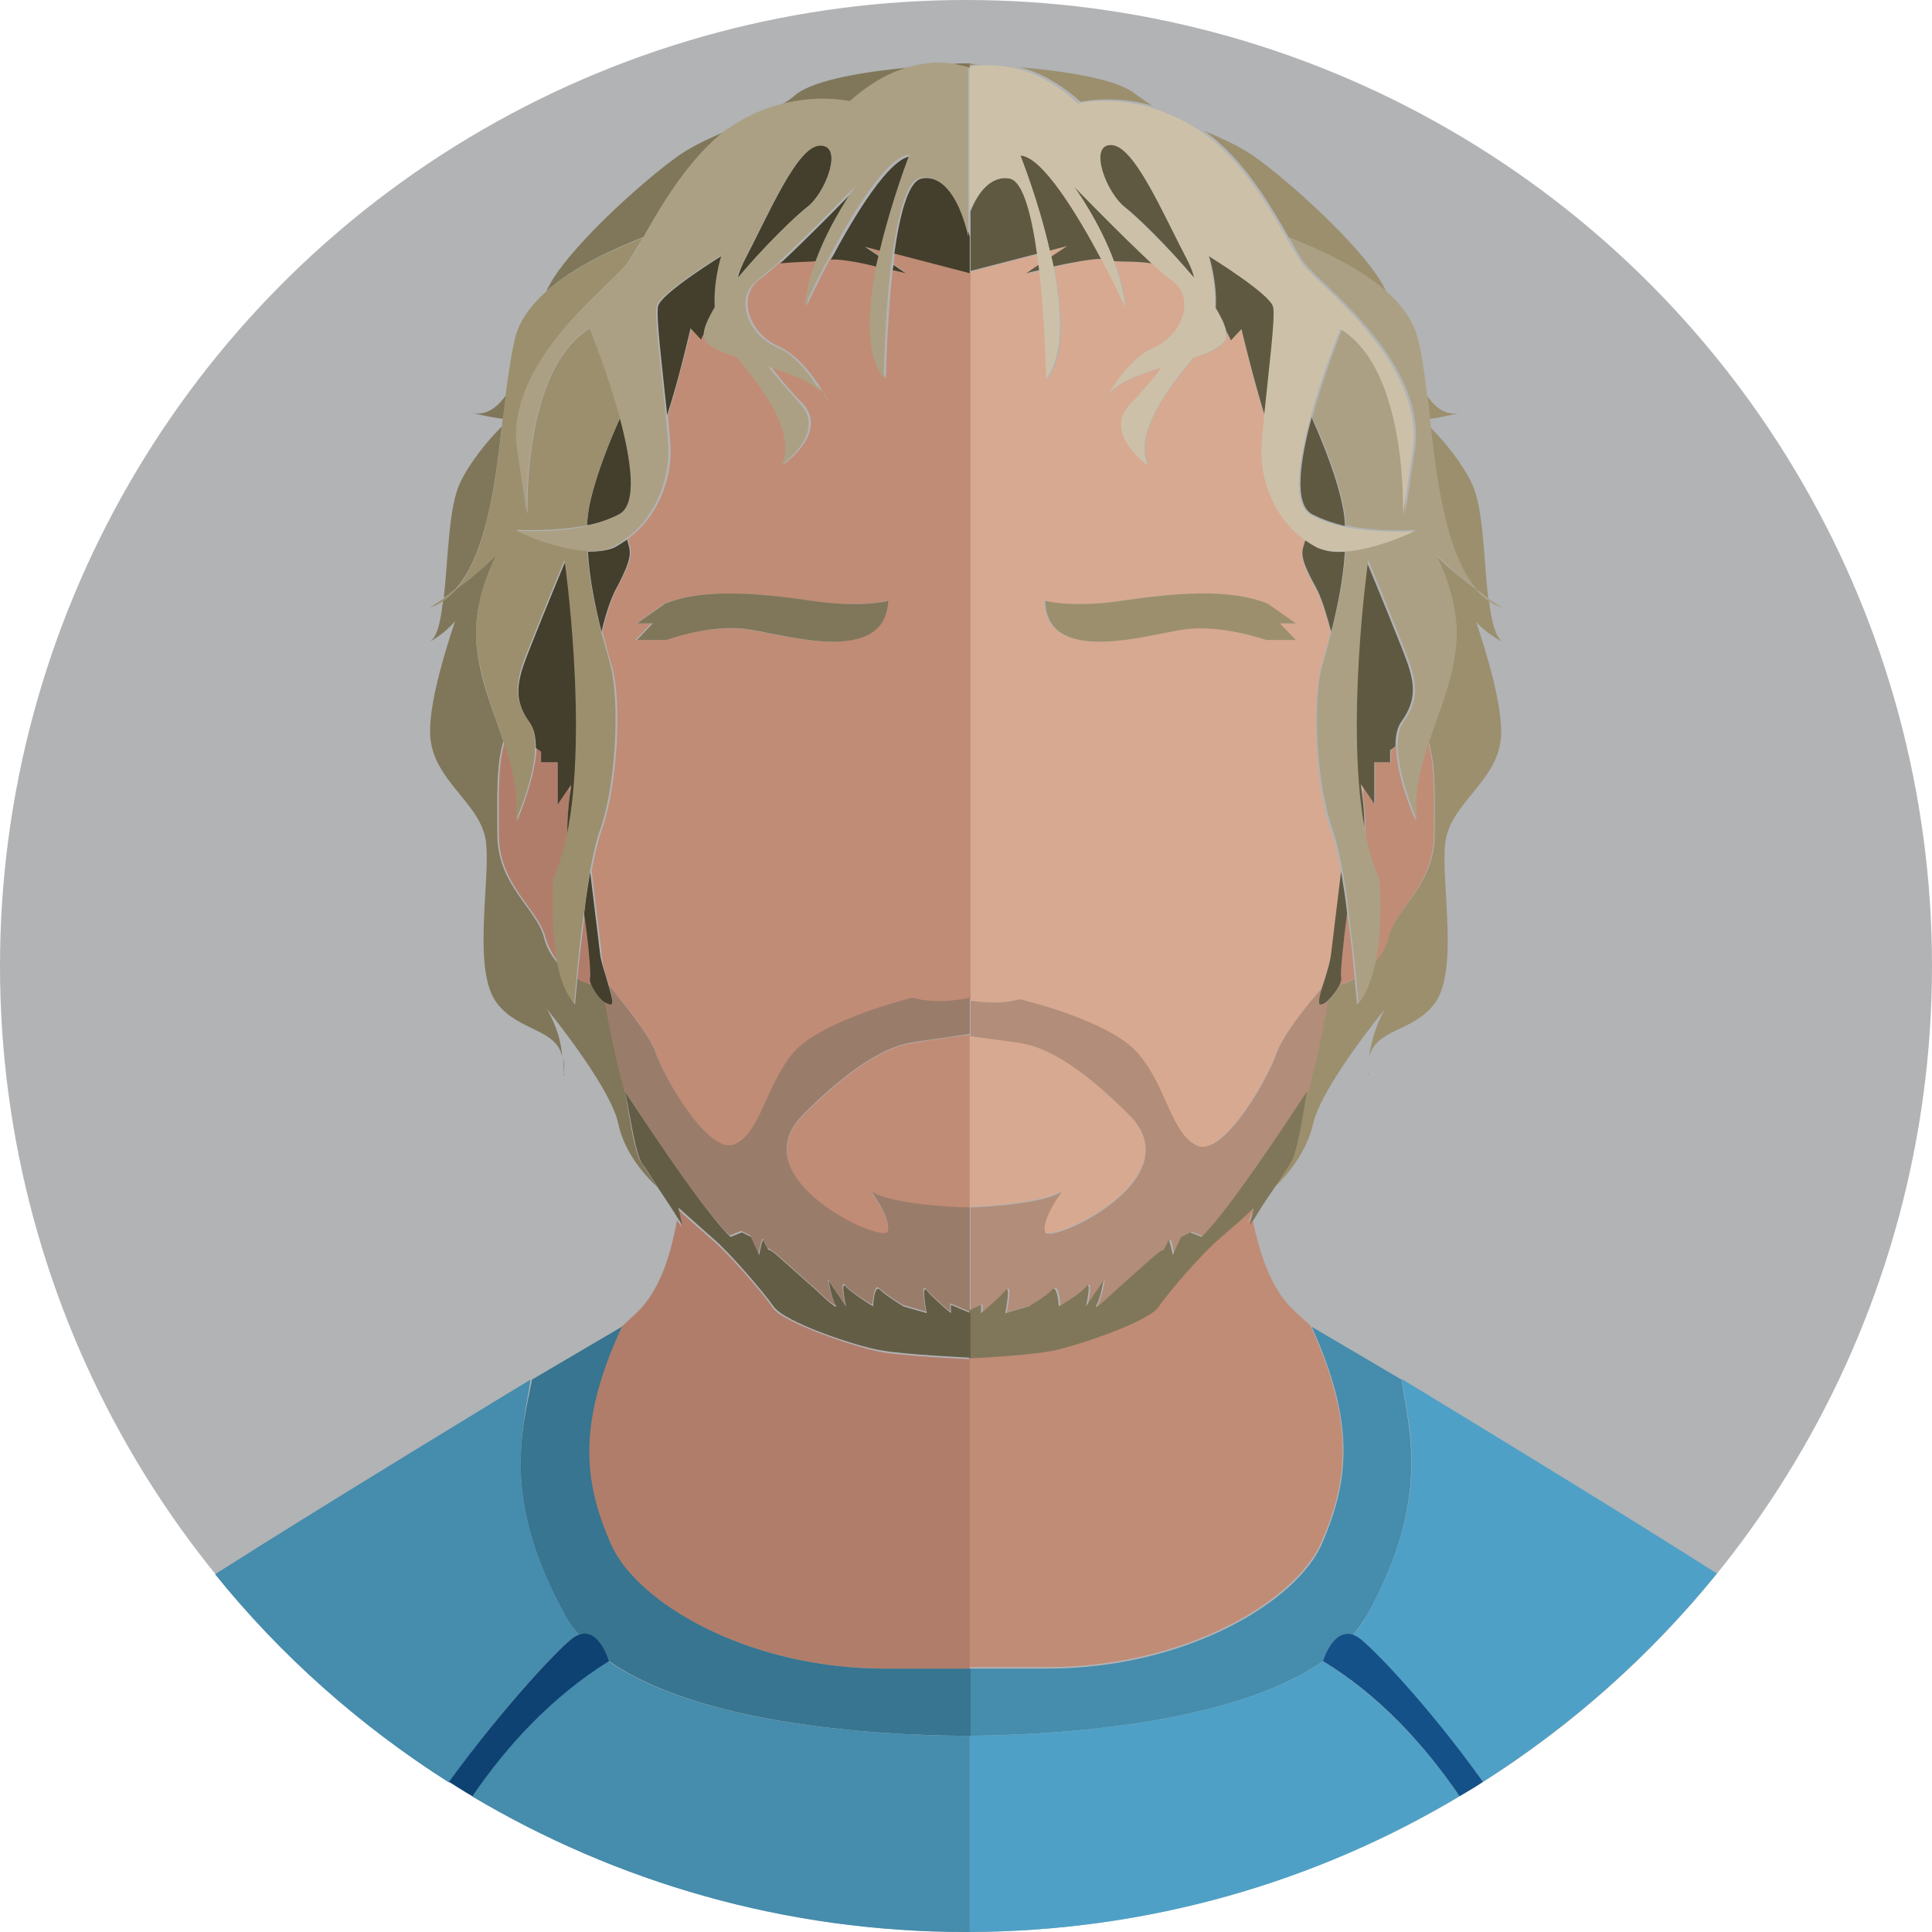 <svg xmlns="http://www.w3.org/2000/svg" width="256" height="256"><circle fill="#B1B3B5" cx="128" cy="128" r="128"/><path fill="#C08C76" d="M166 160.5c0-.1 0-.2-.1-.4-.7.6-3 2.7-4.5 4-1.9 1.6-6.5 6.9-7.9 8.9-1.4 2.1-11 5.3-14.1 5.8-2.4.5-8.5.8-11 1v41.1h10.3c18.5 0 33.1-8.9 36.4-16.6 3.3-7.7 4.7-15.3-1.5-28.7-.8-.7-1.6-1.4-2.5-2.3-2.6-2.6-4.2-7-5.2-12.1l-.6.9.7-1.6z"/><path fill="#9C8F6E" d="M181.3 142.2v.3c.1-.1.1-.2 0-.3zm0 0v-2 2zM127.5 8.4h.5-.5zm65.9 46.3c-1.8.4-3.2-.6-4.4-2.4.1 1 .2 2.1.4 3.2 1.8-.2 4-.8 4-.8zm-22.6-23.2c3.6 1.4 9.1 3.8 12.9 7.2-2.2-5.2-13.2-15-17.7-18.1-1.9-1.3-4.2-2.3-6.5-3.3 5.3 3.7 8.9 10 11.3 14.2zm26.4 47.8c-.6-5.1-.6-12-2.2-15.3-1.3-2.7-3.6-5.5-5.5-7.4.9 8.1 2.2 17.1 6.1 21.5.6.4 1.1.8 1.6 1.2zM129.8 8.5c-.5 0-.9 0-1.3-.1v.3c.4-.1.8-.2 1.3-.2zm22.9 5.5c-.8-.5-1.5-1-2.2-1.5-2.5-2.1-9.7-3.1-15.4-3.6 2.4.6 5.2 2 8.1 4.6 0 0 4.2-1 9.5.5z"/><path fill="#9C8F6E" d="M195.6 78.1c-1.7-1.3-3.8-2.9-5.4-4.6 1.6 3.2 3.2 7.8 2.6 12.5-.6 4.3-2.2 8.3-3.5 12.2 1 3.4.8 7.6.8 12.4 0 6.7-5.3 9.9-6.2 13.7-.3 1.1-.9 2.2-1.8 3.3-.4 2.2-1.1 4.3-2.3 5.5 0 0-.1-1.4-.3-3.4-.6.4-1.3.6-2 .8-.4.8-1 1.7-1.7 2.2-.5 2.9-1.4 7.5-2.6 11.9-.5 1.9-1.3 8.2-2.3 9.6-.4.5-1.2 1.8-2.1 3.2 1.6-1.5 4.3-4.6 5.2-8.5.8-3.7 5.9-10.7 9.5-15.2-1.4 2.5-1.9 4.9-2.1 6.5.8-3.9 5.7-3.4 8.6-7.1 3.4-4.3.9-16.1 1.5-21.4s7.1-8.2 7.4-14.2c.2-4-1.9-10.9-3.3-15.1C197 84 199 85 199 85c-.9-.8-1.4-2.8-1.7-5.4-.7-.4-1.2-.9-1.7-1.5z"/><path fill="#C08C76" d="M190 110.6c0-4.8.2-9-.8-12.4-1.2 3.6-2.1 7-1.6 10.6 0 0-2.6-5.6-2.6-9.9-.4.3-.7.5-.7.5v1.6h-2.1v5.6l-1.5-2.2c0 .3-.1.6-.1.9.2 1.4.4 3.7.3 5.5.5 2.2 1.1 4.2 1.8 5.8 0 0 .4 5.9-.5 10.9.9-1 1.5-2.1 1.8-3.3.8-3.7 6-6.9 6-13.6zm-12.3 18.8c.1.3 0 .7-.2 1.1.7-.2 1.4-.5 2-.8-.2-2.3-.5-5.5-1-8.7-.5 3.9-.9 7.9-.8 8.4z"/><path fill="#D7A990" d="M128.5 151.1v8.8c2.7-.1 9.8-.6 12.1-2.1 0 0-2.8 3.8-2.2 5.4s19.8-7 11.1-15.6c-8.6-8.6-13-9.3-15.1-9.6-1.5-.2-4.4-.6-5.9-.8v13.9zm10.6-117.9c.1.3.1.5.2.8l2.1-1.4-2.3.6z"/><path fill="#D7A990" d="M128.5 36.2v96.4c1.5.2 4.2.5 6.5-.2 0 0 12 2.9 15.8 7.3 3.7 4.5 4.3 10.5 7.7 12.1 3.4 1.6 9.3-8.6 10.5-12.1.9-2.5 4.4-6.7 6.2-8.9.4-1.5 1.1-3.4 1.2-4.5.1-1 .7-5.7 1.3-10.7-.4-2.1-.8-4-1.3-5.3-2.2-6.2-2.6-17.2-1.4-21.8.3-1.2.8-2.9 1.3-4.7-.6-2.5-1.3-4.6-2.1-6-2.3-4.2-1.7-4.6-1.3-6.2-3.5-2.5-6.1-7.5-5.6-13 .1-1 .2-2.2.3-3.4-1.6-4.9-3.1-11.5-3.1-11.5l-1.4 1.4s-.2-.5-.6-1.2c.1.5 0 .9-.1 1.2-.6 1-2.2 1.7-4.2 2.3-3.3 4-7.9 9.8-6 14.3 0 0-5.9-4.2-2.5-8 1.1-1.3 2.7-3 4.3-5-2.9.9-5.7 1.9-7 3.5-.4.7-.6 1.2-.6 1.2.1-.4.3-.8.6-1.2 1-1.7 3-4.9 5.9-6.1 4-1.8 5.6-6.7 2.5-8.9-.6-.5-1.6-1.3-2.7-2.3-1.9-.2-3.8-.2-5-.3.7 2 1.3 4.1 1.5 6.1 0 0-1.3-2.9-3.2-6.4-1.2 0-4 .5-6.3 1.1 1.1 5.8 1.5 11.8-1 14.9 0 0-.1-7.4-.9-14.4-1 .2-1.7.4-1.7.4l1.6-1.1c-.1-.5-.1-1-.2-1.5l-8.9 2.3v.2zm20.1 43.4c6.8-1 14.3-1.7 19.3.4l3.7 2.6h-2.1l2.1 2.2h-3.9s-6-2.2-10.9-1.4c-4.9.7-18.1 4.9-18.5-3.8.1 0 3.5 1 10.3 0zm31.9 25.7c0-.3.1-.6.1-.9l-.3-.4s.1.5.2 1.3z"/><path fill="#9C8F6E" d="M156.9 83.4c4.9-.7 10.9 1.4 10.9 1.4h3.9l-2.1-2.2h2.1L168 80c-5.1-2.1-12.5-1.4-19.3-.4-6.8 1-10.2 0-10.2 0 .2 8.7 13.5 4.5 18.4 3.8z"/><path fill="#B28D79" d="M175.1 133.1c-.4 0-.2-1 .2-2.3-1.9 2.1-5.3 6.3-6.2 8.9-1.2 3.5-7.1 13.7-10.5 12.1-3.4-1.6-4-7.7-7.7-12.1-3.7-4.5-15.8-7.3-15.8-7.3-2.3.7-5.1.4-6.5.2v4.7c1.5.2 4.4.6 5.9.8 2.2.3 6.5 1 15.1 9.6s-10.5 17.2-11.1 15.6 2.2-5.4 2.2-5.4c-2.2 1.5-9.4 2-12.1 2.1v13.5l1.6-.7v1.1s2.5-2.1 3.2-3c.8-1 0 3 0 3l3.1-.9s2.3-1.4 3.1-2.2.9 2.2.9 2.2 2.8-1.7 3.6-2.6 0 2.6 0 2.6l2.3-3.4s-.3 2.1-.9 3.2c-.6 1.1 2.5-1.9 2.5-1.9l4.5-4c1.1-1 1.6-1.4 1.9-1.4.3-.6.6-1 .6-1.2.2-.5.6 1.9.6 1.9l1.1-2.4 1.2-.6 1.5.6c4-3.8 13.9-19.2 14-19.3 1.2-4.4 2.1-8.9 2.6-11.9-.4.3-.7.5-.9.5z"/><path fill="#80775A" d="M173.2 144.6c-.1.1-10 15.5-14 19.3l-1.5-.6-1.2.6-1.1 2.4s-.5-2.4-.6-1.9c0 .1-.3.6-.6 1.2-.2 0-.8.4-1.9 1.4l-4.5 4s-3.1 3-2.5 1.9c.6-1.1.9-3.2.9-3.2l-2.3 3.4s.8-3.6 0-2.6-3.6 2.6-3.6 2.6-.2-3-.9-2.2-3.1 2.2-3.1 2.2l-3.1.9s.8-4 0-3-3.2 3-3.2 3v-1.1l-1.6.7v6.4c2.4-.1 8.5-.5 11-1 3.1-.6 12.7-3.8 14.1-5.8 1.4-2.1 6-7.3 7.9-8.9 1.6-1.4 3.9-3.4 4.5-4l.2-.2-.1.5-.4 1.8s.2-.4.6-.9c.6-1 1.6-2.6 2.6-4 .9-1.4 1.7-2.6 2.1-3.2 1.1-1.5 1.9-7.8 2.3-9.7z"/><path fill="#605942" d="M173.8 55.3c-1.5 5.6-2.4 11.4 0 12.8 1.3.7 2.8 1.2 4.4 1.6 0-.7-.1-1.5-.2-2.1-.7-4-2.7-8.9-4.2-12.3zm6.7 50c-.1-.8-.2-1.4-.2-1.4l.3.4 1.5 2.2V101h2.1v-1.6s.3-.2.7-.5c0-1.3.2-2.5.8-3.3 2.6-3.6 1.4-6.3-.3-10.6S181 74.2 181 74.2s-3.2 22.5-.3 36.5c.2-1.7 0-3.9-.2-5.4zm-34.6-71c-3.1-5.9-7.8-13.6-10.7-13.7 0 0 2.3 5.9 3.9 12.6l2.3-.6-2.1 1.4c.1.4.2.9.3 1.3 2.3-.5 5-1 6.3-1zm-8.4-.7c-.7-5-1.8-9.4-3.5-9.9 0 0-3.2-1.2-5.4 4.3v7.9l8.9-2.3zm.2 2.2c0-.2 0-.5-.1-.7l-1.6 1.1s.7-.2 1.7-.4zm26.8 7.8s1.6 6.7 3.1 11.5c.6-6 1.5-13 1.2-14.4-.3-1.7-8.6-6.8-8.6-6.8s1.1 3.4.9 6.9c.7 1.2 1.2 2.2 1.4 3.1.4.7.6 1.2.6 1.2l1.4-1.5zm9.8 34.1c.8 1.4 1.4 3.5 2.1 6 .8-3.2 1.6-7 1.8-10.6-1.3.1-2.5 0-3.4-.5-.6-.3-1.2-.6-1.8-1.1-.5 1.6-1 2 1.3 6.2zm-32-53s3.3 4.5 5.3 9.9c1.2.1 3.1 0 5 .3-4.1-3.8-10.3-10.2-10.3-10.2zm4.9-5.5c-3.1 0-.6 6.4 1.9 8.3 1.4 1 5.8 5.3 9.2 9.4-.1-.7-.4-1.4-.7-2-3.6-6.7-7.3-15.7-10.4-15.7zm28 111.6c-.4 1.3-.6 2.3-.2 2.3.2 0 .5-.1.8-.4.6-.5 1.3-1.4 1.7-2.2.2-.4.3-.8.2-1.1-.1-.5.3-4.5.8-8.4-.2-1.9-.5-3.7-.8-5.5-.6 5-1.2 9.7-1.3 10.7-.1 1.2-.7 3.1-1.2 4.6z"/><path fill="#ACA084" d="M197.2 79.6c.5.4 1.1.7 1.8.9 0 0-.7-.5-1.8-1.2-.5-.3-1-.7-1.6-1.2.5.6 1 1.1 1.6 1.5z"/><path fill="#ACA084" d="M172.9 34.9c2.2 2.9 16.7 13.4 14.5 25.2l-1.2 8s.6-19.2-8.3-24.6c0 0-2.4 5.8-4 11.8 1.5 3.3 3.5 8.3 4.2 12.2.1.7.2 1.4.2 2.1 4.5 1 9.4.6 9.4.6s-5.1 2.5-9.4 2.7c-.2 3.6-1 7.4-1.8 10.6-.5 1.8-.9 3.5-1.3 4.7-1.3 4.6-.8 15.6 1.4 21.8.5 1.4.9 3.2 1.3 5.3.3 1.7.6 3.6.8 5.5.4 3.2.8 6.4 1 8.7.2 2.1.3 3.4.3 3.4 1.1-1.3 1.8-3.3 2.3-5.5 1-5 .5-10.9.5-10.9-.8-1.7-1.4-3.7-1.8-5.8-2.9-14 .3-36.5.3-36.5s2.7 6.5 4.4 10.8c1.7 4.3 2.9 7 .3 10.6-.6.8-.8 2-.8 3.3.1 4.2 2.6 9.9 2.6 9.9-.5-3.5.4-7 1.6-10.6 1.3-3.9 3-7.8 3.5-12.2.6-4.6-1-9.3-2.6-12.5 1.6 1.6 3.6 3.3 5.4 4.6-3.9-4.5-5.2-13.5-6.1-21.5 0-.4-.1-.7-.1-1.1-.1-1.1-.2-2.2-.4-3.2-.4-3-.7-5.7-1.3-7.7-.6-2.2-2.1-4.2-4-5.9-3.8-3.4-9.3-5.8-12.9-7.2.7 1.4 1.4 2.7 2 3.4z"/><path fill="#CCC1A8" d="M128.5 9v19c2.3-5.5 5.4-4.3 5.4-4.3 1.7.5 2.8 4.9 3.5 9.9.1.5.1 1 .2 1.5 0 .2.1.4.1.7.8 7 .9 14.4.9 14.4 2.4-3.1 2.1-9.1 1-14.9-.1-.5-.2-.9-.3-1.3-.1-.3-.1-.6-.2-.8-1.5-6.7-3.9-12.6-3.9-12.6 2.9.1 7.6 7.9 10.7 13.7 1.9 3.6 3.2 6.4 3.2 6.4-.2-2-.8-4.1-1.5-6.1-2-5.4-5.3-9.9-5.3-9.9s6.2 6.4 10.3 10.2c1.1 1 2 1.8 2.7 2.3 3.1 2.2 1.5 7.2-2.5 8.9-2.8 1.3-4.9 4.4-5.9 6.1 1.3-1.6 4.1-2.6 7-3.5-1.5 2-3.1 3.8-4.3 5-3.4 3.8 2.5 8 2.5 8-1.9-4.4 2.7-10.3 6-14.3 2-.6 3.6-1.4 4.2-2.3.2-.3.2-.7.1-1.2-.1-.8-.6-1.9-1.4-3.1.1-3.4-.9-6.9-.9-6.9s8.3 5.1 8.6 6.8c.3 1.4-.6 8.4-1.2 14.4-.1 1.2-.2 2.3-.3 3.4-.5 5.5 2.1 10.5 5.6 13 .6.4 1.2.8 1.8 1.1 1 .4 2.2.5 3.4.5 4.3-.2 9.4-2.7 9.4-2.7s-4.9.3-9.4-.6c-1.6-.3-3.1-.9-4.4-1.6-2.4-1.4-1.5-7.2 0-12.8 1.6-6 4-11.8 4-11.8 9 5.4 8.3 24.6 8.3 24.6l1.2-8c2.2-11.8-12.4-22.4-14.5-25.2-.5-.7-1.2-1.9-2.1-3.4-2.4-4.2-6-10.5-11.4-14.2-.3-.2-.5-.4-.8-.5-2-1.3-4.1-2.1-6-2.7-5.3-1.5-9.5-.5-9.5-.5-2.9-2.7-5.7-4-8.1-4.6-2.1-.5-3.9-.5-5.3-.4-.5.1-.9.1-1.3.2V9zm20.6 18.5c-2.5-1.9-4.9-8.3-1.9-8.3 3.1 0 6.8 8.9 10.3 15.6.3.7.6 1.3.7 2-3.4-4-7.8-8.2-9.1-9.3z"/><path fill="#CCC1A8" d="M146.9 52.2c-.3.4-.5.8-.6 1.2 0 0 .2-.5.6-1.2z"/><path fill="#458CAD" d="M175.2 204.5c-3.3 7.7-18 16.6-36.4 16.6h-10.3v8.9c8.5-.1 33.9-.9 46.8-9.9 0 0 1.3-4.4 4-3.5.7-.9 1.4-1.8 1.9-2.7 8.4-15.2 5.5-24.4 4.5-31.1l-11.9-7c6.1 13.3 4.7 21 1.4 28.7z"/><path fill="#4FA0C6" d="M175.3 220.1c-12.9 9-38.3 9.8-46.8 9.9v26c23.7-.1 45.9-6.6 64.9-18-4.7-6.9-10.7-13.3-18.1-17.9zm5.9-6.2c-.5 1-1.2 1.9-1.9 2.7l.6.3c1.6 1 9.2 9 16.6 19.2 11.8-7.5 22.2-16.8 31-27.6-13.6-8.7-41.8-25.8-41.8-25.8 1.1 6.8 3.9 16-4.5 31.2z"/><path fill="#145188" d="M179.9 216.9l-.6-.3c-2.7-.9-4 3.5-4 3.5 7.4 4.5 13.4 11 18.1 17.9 1-.6 2.1-1.2 3.1-1.9-7.3-10.2-15-18.2-16.6-19.2z"/><path fill="#B17D6B" d="M80.8 204.5c3.3 7.7 18 16.6 36.4 16.6h11.3v-41s-9-.4-12-1c-3.1-.6-12.7-3.8-14.1-5.8-1.4-2.1-6-7.3-7.9-8.9-1.6-1.4-3.9-3.4-4.5-4 0 .1 0 .2-.1.4l.4 1.8s-.2-.4-.6-.9c-.9 5.1-2.5 9.5-5.2 12.1-.8.8-1.7 1.6-2.5 2.3-5.9 13-4.5 20.7-1.2 28.4z"/><path fill="#80775A" d="M96.6 17.2c-2.3 1-4.6 2-6.5 3.3-4.5 3.1-15.5 12.9-17.7 18.1 3.8-3.4 9.3-5.8 12.9-7.2 2.3-4.1 5.9-10.4 11.3-14.2zm-34 37.5s2.2.6 4.1.8c.1-1.1.2-2.2.4-3.2-1.3 1.8-2.7 2.8-4.5 2.4zm50.2-41.2c2.9-2.7 5.7-4 8.1-4.6-5.7.5-12.9 1.6-15.4 3.6-.7.6-1.4 1.1-2.2 1.5 5.3-1.5 9.5-.5 9.5-.5zm-30 131.1c-1.2-4.4-2.1-8.9-2.6-11.9-.6-.5-1.3-1.4-1.7-2.2-.7-.2-1.4-.5-2-.8-.2 2.1-.3 3.4-.3 3.4-1.1-1.3-1.8-3.3-2.3-5.5-.9-1-1.5-2.1-1.8-3.3-.9-3.8-6.2-7-6.2-13.7 0-4.8-.2-9 .8-12.4-1.3-3.9-3-7.8-3.5-12.2-.6-4.6 1-9.3 2.6-12.5-1.6 1.6-3.6 3.3-5.4 4.6-.5.6-1.1 1.1-1.7 1.5-.3 2.6-.7 4.7-1.7 5.4 0 0 1.9-1 3.3-2.7-1.4 4.2-3.5 11.1-3.3 15.1.3 6.1 6.8 9 7.4 14.2.6 5.2-1.9 17.1 1.5 21.4 2.9 3.7 7.9 3.3 8.6 7.1-.1-1.7-.6-4-2.1-6.5 3.6 4.5 8.7 11.5 9.5 15.2.8 3.9 3.5 6.9 5.2 8.5-.9-1.4-1.7-2.6-2.1-3.2-1-1.3-1.8-7.6-2.2-9.5zM66.5 56.5c-1.9 1.9-4.2 4.7-5.5 7.4-1.6 3.3-1.6 10.2-2.2 15.3.5-.3 1-.7 1.6-1.2 3.9-4.4 5.2-13.4 6.1-21.5z"/><path fill="#80775A" d="M74.7 142.2c.1-.8.1-1.4 0-2v2zm0 0v.3c-.1 0-.1-.1 0-.3zM128.5 9v-.6h-1c-.4 0-.8 0-1.3.1 1.5.2 2.3.5 2.3.5z"/><path fill="#B17D6B" d="M73.4 116.6c.8-1.7 1.4-3.7 1.8-5.8-.1-1.8.1-4 .3-5.5 0-.3-.1-.6-.1-.9l-1.5 2.2V101h-2.1v-1.6s-.3-.2-.7-.5c-.1 4.2-2.6 9.9-2.6 9.9.5-3.5-.4-7-1.6-10.6-1 3.4-.8 7.6-.8 12.4 0 6.7 5.3 9.9 6.2 13.7.3 1.1.9 2.2 1.8 3.3-1.1-5-.7-11-.7-11zm4.9 12.8c.1-.5-.3-4.5-.8-8.4-.4 3.2-.8 6.4-1 8.7.6.4 1.3.6 2 .8-.2-.4-.3-.8-.2-1.1z"/><path fill="#C08C76" d="M128.5 151.1v-14s-4.8.6-6.9 1c-2.2.3-6.5 1-15.1 9.6s10.5 17.2 11.1 15.6c.6-1.6-2.2-5.4-2.2-5.4 2.8 1.9 13.1 2.2 13.1 2.2v-9zM116.7 34c.1-.3.1-.6.2-.8l-2.3-.6 2.1 1.4zm-41.3 70.4c0 .3.1.6.1.9.1-.8.2-1.4.2-1.4l-.3.5z"/><path fill="#C08C76" d="M80.8 130.8c1.9 2.1 5.3 6.3 6.2 8.9 1.2 3.5 7.1 13.7 10.5 12.1s4-7.7 7.7-12.1c3.7-4.5 15.8-7.3 15.8-7.3 3.4 1 7.6 0 7.6 0V36.1l-10-2.6c-.1.5-.1 1-.2 1.5l1.6 1.1s-.7-.2-1.7-.4c-.8 7-.9 14.4-.9 14.4-2.4-3.1-2.1-9.1-1-14.9-2.3-.5-5.1-1.1-6.3-1.1-1.9 3.6-3.2 6.4-3.2 6.4.2-2 .8-4.1 1.5-6.1-1.2.1-3.1 0-5 .3-1.1 1-2 1.8-2.7 2.3-3.1 2.2-1.5 7.2 2.5 8.9 2.8 1.3 4.9 4.4 5.9 6.1.3.4.5.8.6 1.2 0 0-.2-.5-.6-1.2-1.3-1.6-4.1-2.6-7-3.5 1.5 2 3.1 3.8 4.3 5 3.4 3.8-2.5 8-2.5 8 1.9-4.4-2.7-10.3-6-14.3-2-.6-3.6-1.4-4.2-2.3-.2-.3-.2-.7-.1-1.2-.4.7-.6 1.2-.6 1.2l-1.4-1.4S90 50.2 88.5 55c.1 1.2.2 2.3.3 3.4.5 5.5-2.1 10.5-5.6 13 .4 1.6 1 2-1.3 6.2-.8 1.4-1.4 3.5-2.1 6 .5 1.8.9 3.5 1.3 4.7 1.3 4.6.8 15.6-1.4 21.8-.5 1.4-.9 3.2-1.3 5.3.6 5 1.2 9.7 1.3 10.7 0 1.3.6 3.2 1.1 4.7zm3.5-48.2L88 80c5.1-2.1 12.5-1.4 19.3-.4s10.2 0 10.2 0c-.3 8.7-13.6 4.5-18.5 3.8-4.9-.7-10.9 1.4-10.9 1.4h-3.9l2.1-2.2h-2z"/><path fill="#80775A" d="M86.9 84.8h1.4s6-2.2 10.9-1.4c4.9.7 18.1 4.9 18.5-3.8 0 0-3.4 1-10.2 0s-14.4-1.7-19.4.4l-3.7 2.6h2.1l-2.1 2.2h2.5z"/><path fill="#9A7C6A" d="M128.5 160s-10.3-.2-13.1-2.2c0 0 2.8 3.8 2.2 5.4-.6 1.6-19.8-7-11.1-15.6 8.6-8.6 13-9.3 15.1-9.6 2.2-.3 6.9-1 6.9-1v-4.8s-4.2 1-7.6 0c0 0-12 2.9-15.8 7.3-3.7 4.5-4.3 10.5-7.7 12.1s-9.3-8.6-10.5-12.1c-.9-2.5-4.4-6.7-6.2-8.9.4 1.3.6 2.3.2 2.3-.2 0-.5-.1-.8-.4.5 2.9 1.4 7.5 2.6 11.9.1.1 9.9 15.5 14 19.3l1.5-.6 1.2.6 1.1 2.4s.5-2.4.6-1.9c0 .1.3.6.6 1.2.2 0 .8.4 1.9 1.4l4.5 4s3.1 3 2.5 1.9c-.6-1.1-.9-3.2-.9-3.2l2.3 3.4s-.8-3.6 0-2.6 3.6 2.6 3.6 2.6.2-3 .9-2.2c.8.8 3.1 2.2 3.1 2.2l3.1.9s-.8-4 0-3 3.2 3 3.2 3v-1.1l2.6 1.1V160z"/><path fill="#645D46" d="M90 160.5l-.1-.5.2.2c.7.6 3 2.7 4.5 4 1.9 1.6 6.5 6.9 7.9 8.9 1.4 2.1 11 5.3 14.1 5.8 3.1.6 12 1 12 1v.1-6l-2.6-1.1v1.1s-2.5-2.1-3.2-3c-.8-1 0 3 0 3l-3.1-.9s-2.3-1.4-3.1-2.2c-.8-.8-.9 2.2-.9 2.2s-2.8-1.7-3.6-2.6c-.8-1 0 2.6 0 2.6l-2.3-3.4s.3 2.1.9 3.2c.6 1.1-2.5-1.9-2.5-1.9l-4.5-4c-1.1-1-1.6-1.4-1.9-1.4-.3-.6-.6-1-.6-1.2-.2-.5-.6 1.9-.6 1.9l-1.1-2.4-1.2-.6-1.5.6c-4-3.8-13.9-19.2-14-19.3.5 1.9 1.3 8.2 2.3 9.6.4.5 1.2 1.8 2.1 3.2 1 1.5 2 3 2.6 4l.6.9-.4-1.8z"/><path fill="#433F2C" d="M108.8 19.2c-3.1 0-6.8 8.9-10.3 15.6-.3.7-.6 1.3-.7 2 3.4-4.1 7.8-8.3 9.2-9.4 2.4-1.8 4.8-8.2 1.8-8.2zm-37 81.8h2.1v5.6l1.5-2.2.3-.4s-.1.6-.2 1.4c-.2 1.4-.4 3.7-.3 5.5 2.9-14-.3-36.5-.3-36.5s-2.7 6.5-4.4 10.8c-1.7 4.3-2.9 7-.3 10.6.6.8.8 2 .8 3.3.4.3.7.5.7.5v1.4zm21.1-56s.2-.5.6-1.2c.1-.8.6-1.9 1.4-3.1-.1-3.4.9-6.9.9-6.9s-8.3 5.1-8.6 6.8c-.3 1.4.6 8.4 1.2 14.4 1.6-4.9 3.1-11.5 3.1-11.5l1.4 1.5zm23.5-9.6c.1-.5.2-.9.3-1.3l-2.1-1.4 2.3.6c1.5-6.7 3.9-12.6 3.9-12.6-2.9.1-7.6 7.9-10.7 13.7 1.3-.1 4 .4 6.3 1zM82.2 68.1c2.4-1.4 1.5-7.2 0-12.8-1.5 3.3-3.5 8.3-4.2 12.2-.1.7-.2 1.4-.2 2.1 1.6-.3 3.1-.8 4.4-1.5zm.9 3.4c-.6.4-1.2.8-1.8 1.1-1 .4-2.2.5-3.4.5.2 3.6 1 7.4 1.8 10.6.6-2.5 1.3-4.6 2.1-6 2.2-4.2 1.7-4.6 1.3-6.2zm30.6-46.8s-6.2 6.4-10.3 10.2c1.9-.2 3.8-.2 5-.3 2-5.4 5.3-9.9 5.3-9.9zm4.7 10.4c0 .2-.1.4-.1.7 1 .2 1.7.4 1.7.4l-1.6-1.1zm10.1 1.1v-4.8c-2.2-9.3-6.5-7.7-6.5-7.7-1.7.5-2.8 4.9-3.5 9.9l10 2.6zm-47.6 96.9c.4 0 .2-1-.2-2.3-.4-1.5-1.1-3.4-1.2-4.5-.1-1-.7-5.7-1.3-10.7-.3 1.7-.6 3.6-.8 5.5.6 3.9.9 7.9.8 8.4-.1.3 0 .7.2 1.1.4.8 1 1.7 1.7 2.2.3.1.6.3.8.3z"/><path fill="#9C8F6E" d="M60.4 78.1c-.6.4-1.1.8-1.6 1.2-1.1.7-1.8 1.2-1.8 1.2.6-.2 1.2-.5 1.8-.9.6-.4 1.1-.9 1.6-1.5z"/><path fill="#9C8F6E" d="M65.8 73.5c-1.6 3.2-3.2 7.8-2.6 12.5.6 4.3 2.2 8.3 3.5 12.2 1.2 3.6 2.1 7 1.6 10.6 0 0 2.6-5.6 2.6-9.9 0-1.3-.2-2.5-.8-3.3-2.6-3.6-1.4-6.3.3-10.6s4.4-10.8 4.4-10.8 3.2 22.5.3 36.5c-.5 2.2-1.1 4.2-1.8 5.8 0 0-.4 5.9.5 10.9.4 2.2 1.1 4.3 2.3 5.5 0 0 .1-1.4.3-3.4.2-2.3.5-5.5 1-8.7.2-1.9.5-3.7.8-5.5.4-2.1.8-4 1.3-5.3 2.2-6.2 2.6-17.2 1.4-21.8-.3-1.2-.8-2.9-1.3-4.7-.8-3.2-1.6-7-1.8-10.6-4.3-.2-9.4-2.7-9.4-2.7s4.9.3 9.4-.6c0-.7.1-1.5.2-2.1.7-3.9 2.7-8.9 4.2-12.2-1.6-6-4-11.8-4-11.8-9 5.4-8.3 24.6-8.3 24.6l-1.2-8C66.4 48.3 81 37.8 83.1 34.9c.5-.7 1.2-1.9 2.1-3.4-3.6 1.4-9.1 3.8-12.9 7.2-1.9 1.7-3.4 3.7-4 5.9-.5 2-.9 4.7-1.3 7.7-.1 1-.2 2.1-.4 3.2 0 .4-.1.7-.1 1.1-.9 8.1-2.2 17.1-6.1 21.5 1.8-1.3 3.8-2.9 5.4-4.6z"/><path fill="#ACA084" d="M85.2 31.5c-.8 1.5-1.5 2.7-2.1 3.4-2.1 2.9-16.7 13.4-14.5 25.2l1.2 8s-.6-19.2 8.3-24.6c0 0 2.4 5.8 4 11.8 1.5 5.6 2.4 11.4 0 12.8-1.3.7-2.8 1.2-4.4 1.6-4.5 1-9.4.6-9.4.6s5.1 2.5 9.4 2.7c1.3.1 2.5 0 3.4-.5.6-.3 1.2-.6 1.8-1.1 3.5-2.5 6.1-7.5 5.6-13-.1-1-.2-2.2-.3-3.4-.6-6-1.5-13-1.2-14.4.3-1.7 8.6-6.8 8.6-6.8s-1.1 3.4-.9 6.9c-.7 1.2-1.2 2.2-1.4 3.1-.1.5 0 .9.1 1.2.6 1 2.2 1.7 4.2 2.3 3.3 4 7.9 9.8 6 14.3 0 0 5.9-4.2 2.5-8-1.1-1.3-2.7-3-4.3-5 2.9.9 5.7 1.9 7 3.5-1-1.7-3-4.9-5.9-6.1-4-1.8-5.6-6.7-2.5-8.9.6-.5 1.6-1.3 2.7-2.3 4.1-3.8 10.3-10.2 10.3-10.2s-3.3 4.5-5.3 9.9c-.7 2-1.3 4.1-1.5 6.1 0 0 1.3-2.9 3.2-6.4 3.1-5.9 7.8-13.6 10.7-13.7 0 0-2.3 5.9-3.9 12.6-.1.3-.1.5-.2.8-.1.4-.2.9-.3 1.3-1.1 5.8-1.5 11.8 1 14.9 0 0 .1-7.4.9-14.4 0-.2 0-.5.1-.7.1-.5.1-1 .2-1.5.7-5 1.8-9.4 3.5-9.9 0 0 4.3-1.6 6.5 7.7V9s-.9-.4-2.3-.6c-1.3-.2-3.1-.2-5.3.4-2.4.6-5.2 2-8.1 4.6 0 0-4.2-1-9.5.5-1.9.5-3.9 1.4-6 2.7-.3.2-.5.4-.8.5-5.1 3.9-8.7 10.2-11.1 14.4zm21.7-4c-1.4 1-5.8 5.3-9.2 9.4.1-.7.4-1.4.7-2 3.5-6.7 7.2-15.6 10.3-15.6s.7 6.3-1.8 8.2z"/><path fill="#ACA084" d="M109.1 52.2c.4.7.6 1.2.6 1.2-.1-.4-.3-.8-.6-1.2z"/><path fill="#377590" d="M74.8 213.9c.5 1 1.2 1.9 1.9 2.7 2.7-.9 4 3.5 4 3.5 13.5 9.4 40.6 9.9 47.9 9.9v-8.9h-11.3c-18.5 0-33.1-8.9-36.4-16.6-3.3-7.7-4.7-15.3 1.5-28.7l-11.9 7c-1.3 6.6-4.1 15.9 4.3 31.1z"/><path fill="#458CAD" d="M128.5 237.3V230c-7.3 0-34.4-.5-47.9-9.9-7.4 4.5-13.4 11-18.1 17.9 19.2 11.4 41.5 18 65.5 18h.5v-18.7zm-52.4-20.4l.6-.3c-.7-.9-1.4-1.8-1.9-2.7-8.4-15.2-5.5-24.4-4.5-31.1 0 0-28.2 17.1-41.8 25.8 8.7 10.8 19.2 20.1 31 27.6 7.3-10.3 15-18.3 16.6-19.3z"/><path fill="#0E4273" d="M80.7 220.1s-1.3-4.5-4-3.5l-.6.3c-1.6 1-9.2 9-16.6 19.2 1 .6 2 1.3 3.1 1.9 4.7-6.9 10.7-13.3 18.1-17.9z"/></svg>